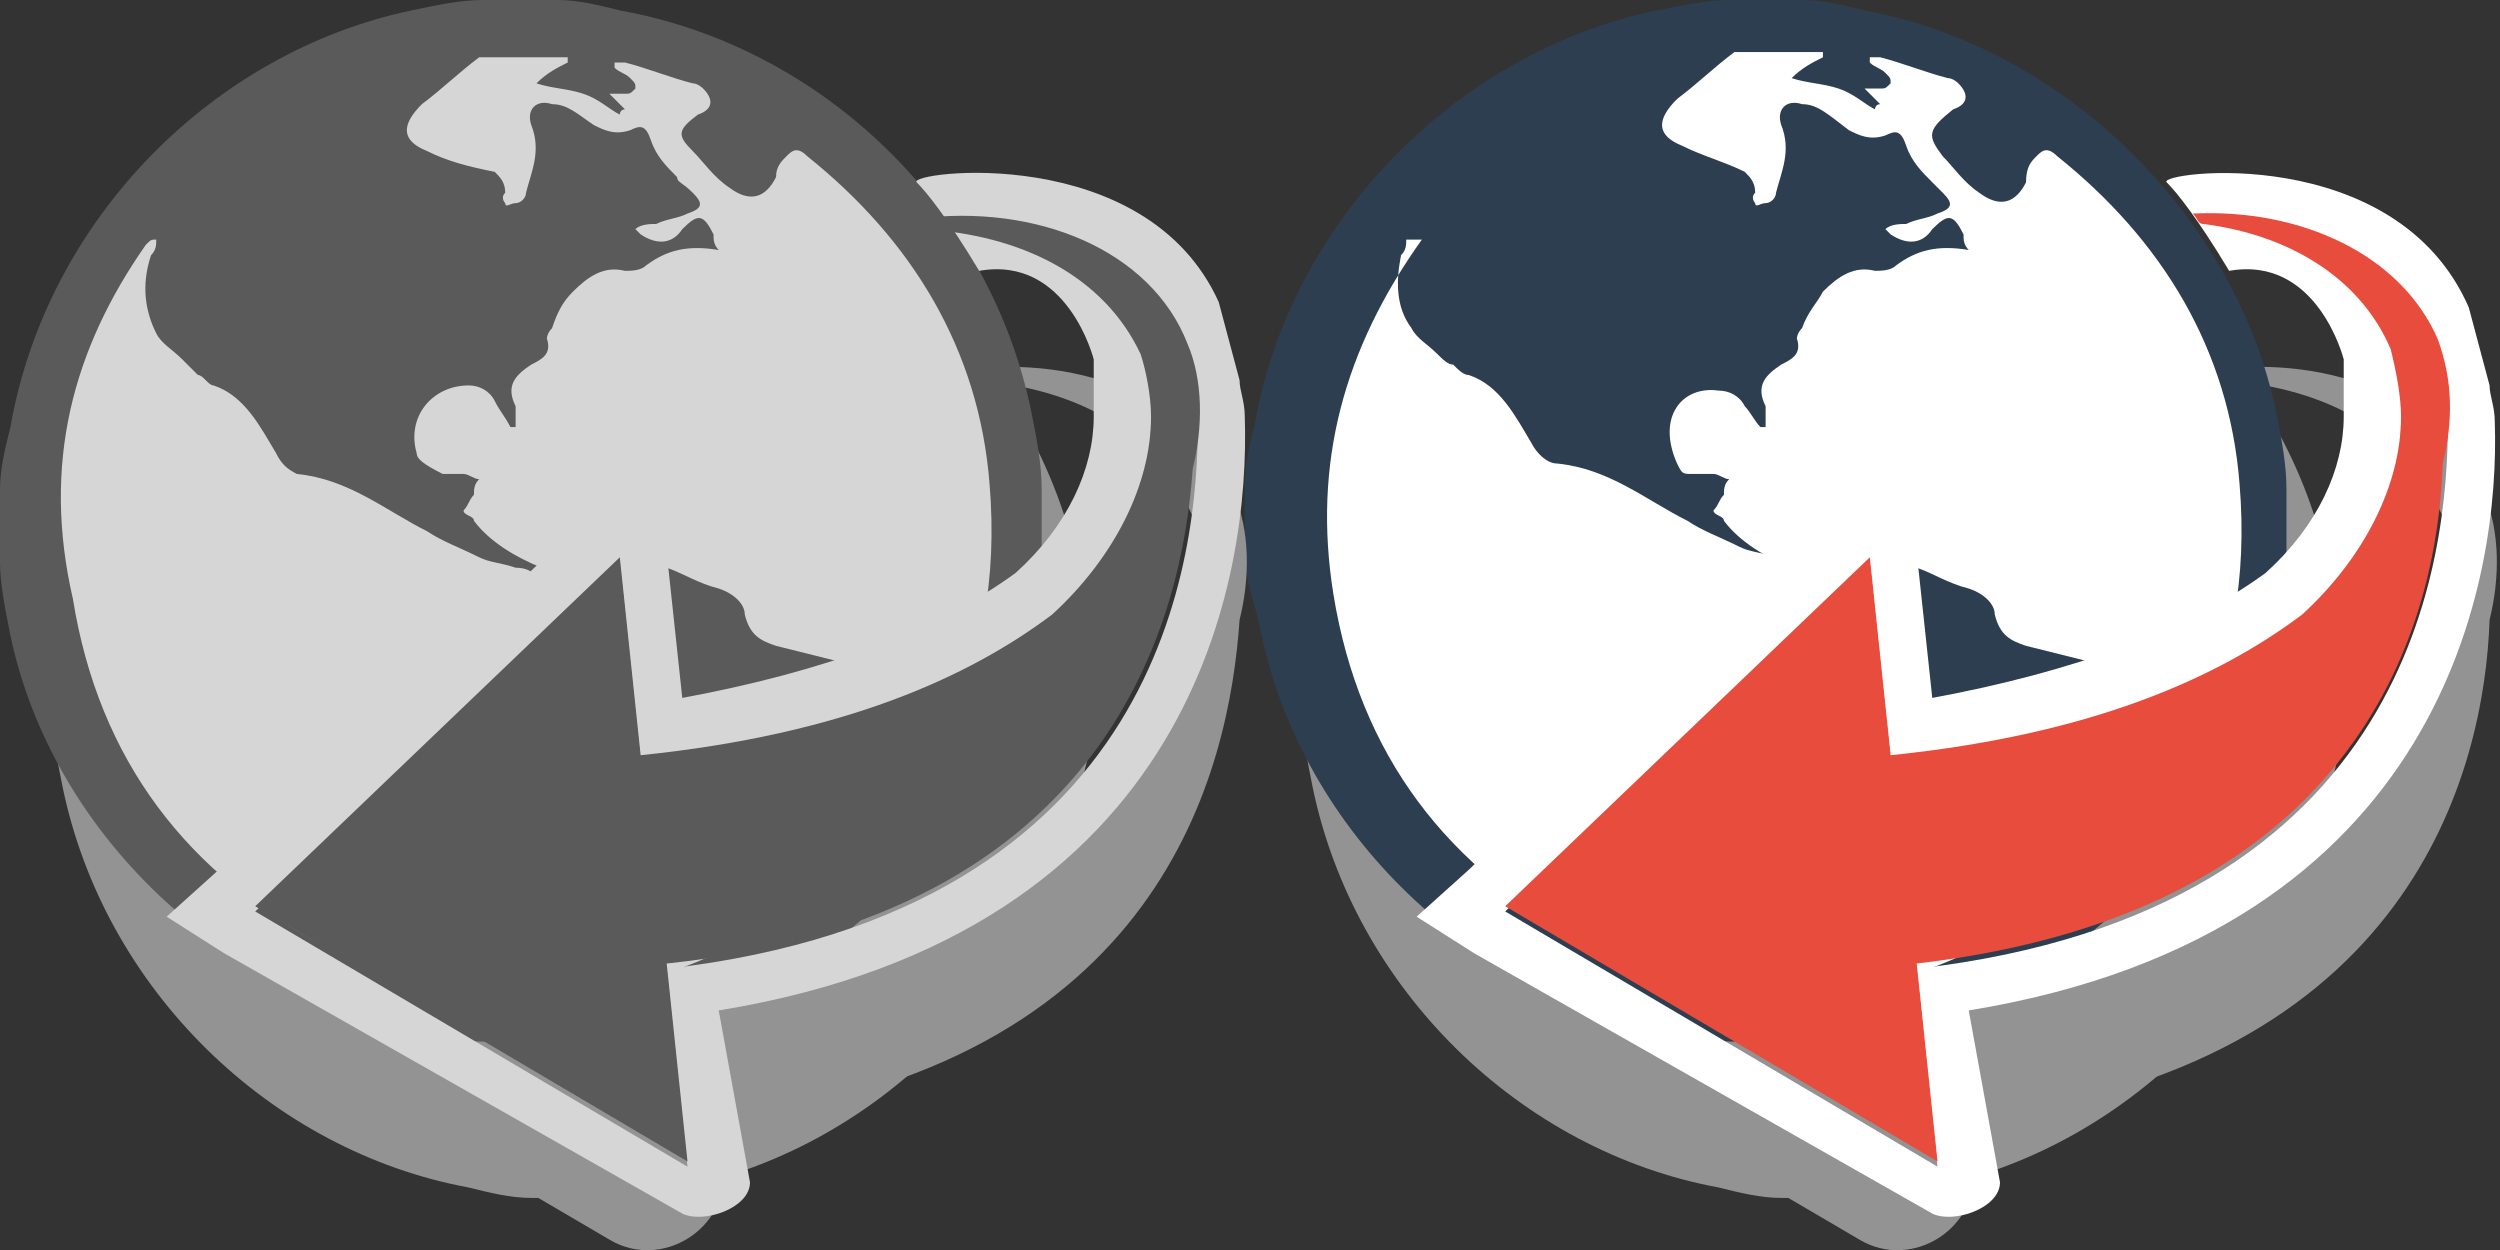 <svg xmlns="http://www.w3.org/2000/svg" viewBox="0 0 48 24" enable-background="new 0 0 48 24"><rect x="0" y="0" width="48" height="24" fill="#333333" stroke="none"/><symbol viewBox="-12 -12 24 24"><path fill="none" stroke="#5a5a5a" stroke-width="2" stroke-miterlimit="10" d="M10,8.6C7,10.1,3.6,11,0,11s-7-0.9-10-2.4"/><path fill="none" stroke="#5a5a5a" stroke-width="2" stroke-miterlimit="10" d="M8.5,6C6,7.3,3.1,8,0,8s-6-0.7-8.5-2"/><path fill="none" stroke="#5a5a5a" stroke-width="2" stroke-miterlimit="10" d="m-6.5 2.5c2 .9 4.2 1.5 6.5 1.5 2.3 0 4.5-.6 6.5-1.5"/></symbol><g fill="#939393"><path d="m35.6 23c-.5 0-.9 0-1.4 0-.4 0-.8-.1-1.2-.2-3.8-.7-7-3.8-7.8-7.7-.1-.5-.2-1-.2-1.5 0-.5 0-.9 0-1.4 0-.4.1-.8.2-1.2.7-3.8 3.8-7 7.6-7.8.5-.1 1-.2 1.4-.2.5 0 .9 0 1.4 0 .4 0 .8.1 1.2.2 3.8.7 7.1 3.8 7.9 7.7.1.5.3 1 .3 1.4 0 .5 0 .9 0 1.4 0 .4-.1.8-.2 1.2-.7 3.8-3.8 7.1-7.7 7.9-.5.1-1 .2-1.5.2"/><path d="m47.8 11.9c.2-.8.2-1.7-.1-2.4-.7-1.8-2.9-2.7-5.2-2.4 0 0 .1.1.1.2 1.9.1 3.5.9 4.2 2.4.2.4.3.8.3 1.3 0 1.3-.7 2.7-1.9 3.8-1.6 1.2-4 2.3-7.9 2.7l-.4-3.8-7 6.7 5.8 3.4c1 .6 2.3-.2 2.2-1.4l-.1-.9c8.5-1 9.9-6.7 10-9.6"/></g><path fill="#2c3e50" d="m34.7 20c-.5 0-.9 0-1.4 0-.4 0-.8-.1-1.2-.2-3.8-.7-7.1-3.8-7.9-7.7-.1-.5-.3-1-.3-1.4 0-.5 0-.9 0-1.4 0-.4.1-.8.2-1.2.7-3.9 3.9-7.1 7.7-7.9.5-.1 1-.2 1.4-.2.5 0 .9 0 1.4 0 .4 0 .8.1 1.2.2 3.8.7 7.1 3.9 7.9 7.7.1.5.2 1 .2 1.5 0 .5 0 .9 0 1.4 0 .4-.1.8-.2 1.2-.7 3.8-3.8 7.1-7.7 7.9-.3 0-.8.1-1.3.1"/><g fill="#fff"><path d="m37.8 4.8c-.1-.1-.1-.2-.1-.3-.2-.4-.3-.4-.6-.1-.2.3-.5.3-.8.1 0 0-.1-.1-.1-.1.1-.1.3-.1.4-.1.2-.1.4-.1.6-.2.3-.1.3-.2.1-.4-.1-.1-.2-.2-.2-.2-.2-.2-.4-.4-.5-.7-.1-.3-.2-.3-.4-.2-.3.1-.5 0-.7-.1-.4-.3-.6-.5-.9-.5-.3-.1-.5.1-.4.4.2.5 0 .9-.1 1.3 0 .1-.1.2-.2.2-.1 0-.2.1-.2 0 0 0-.1-.1 0-.2 0-.2-.1-.3-.2-.4-.4-.2-.8-.3-1.2-.5-.5-.2-.5-.5-.1-.9.4-.3.7-.6 1.1-.9 0 0 .1 0 .1 0 .5 0 1 0 1.6 0 0 0 0 0 0 .1-.2.1-.4.2-.6.4.3.1.6.1.9.2.3.1.5.3.7.4 0 0 0-.1.1-.1-.1-.1-.2-.2-.3-.3.1 0 .2 0 .3 0 .1 0 .1 0 .2-.1 0-.1 0-.1-.1-.2-.1-.1-.2-.1-.3-.2 0 0 0 0 0-.1.1 0 .1 0 .2 0 .4.1.9.3 1.3.4.1 0 .2.1.2.1.2.2.2.4-.1.5-.5.4-.5.5-.2.9.2.2.4.5.7.7.4.3.7.2.9-.2 0-.3.1-.4.2-.5.1-.1.2-.2.4 0 2 1.6 3.3 3.7 3.5 6.3.3 3.6-1.2 6.4-4.2 8.4-.9.6-1.8 1-2.9 1.2.2-.3.3-.6.5-.9 0 0 .1-.1.1-.1 0-.2.2-.2.3-.2.1 0 .2 0 .3-.1.1-.1.2-.2.3-.3.3.1.4-.2.6-.4.2-.3.4-.6.7-.9.1-.1.2-.2.3-.3.3-.1.6-.4.8-.7.1-.1.1-.3.1-.4 0-.3.1-.6.4-.8.1 0 .1-.1.1-.2.3-.4.2-.8-.3-.9-.4-.1-.8-.2-1.2-.3-.3-.1-.5-.2-.6-.6 0-.2-.2-.4-.5-.5-.4-.1-.7-.3-1-.4-.5-.3-1.1-.4-1.7-.4-.2 0-.4.1-.5.3 0 .1-.2.1-.2.1-.5-.2-1-.5-1.3-.9 0-.1-.2-.1-.2-.2.1-.1.1-.2.2-.3 0-.1 0-.2.1-.3-.1 0-.2-.1-.3-.1-.1 0-.3 0-.4 0-.2 0-.2 0-.3-.2-.4-.9.1-1.5.8-1.4.2 0 .4.1.5.3.1.1.2.3.3.4 0 0 .1 0 .1 0 0-.1 0-.3 0-.4-.2-.4 0-.6.3-.8.2-.1.4-.2.3-.5 0 0 0-.1.1-.2.1-.3.3-.5.4-.7.3-.3.6-.5 1-.4.1 0 .3 0 .4-.1.4-.3.8-.4 1.4-.3"/><path d="m27 4.6c0 .1 0 .2-.1.3-.1.5-.1 1 .2 1.4.1.2.3.3.5.5.1.1.2.2.3.2.1.1.2.2.3.2.6.2.9.8 1.2 1.3.1.2.3.4.5.4 1 .1 1.7.7 2.5 1.1.3.2.6.3 1 .5.2.1.4.1.7.2.4 0 .6.3.3.7-.2.3-.2.5-.3.9-.1.4.1.6.3.9.3.4.6.8 1 1.1.2.2.3.4.3.7-.1.8-.1 1.7-.4 2.5-.1.2 0 .4 0 .5 0 .2 0 .4 0 .6 0 .2-.1.3-.4.4-1.6.1-3-.2-4.4-.9-2.7-1.4-4.4-3.6-4.9-6.7-.4-2.5.2-4.7 1.7-6.8-.4 0-.4 0-.3 0"/><path d="m46.9 7.7c0 .1.1.3.1.4 0 2.5-.6 9.4-10.2 10.5l.4 3.8-8.3-4.9 7-6.7.4 3.8c3.9-.4 6.3-1.5 7.9-2.7 1.2-1.1 1.9-2.5 1.9-3.8 0 0 .1 0 .1 0 .2-.1.5-.2.7-.4m-5.3-4.2c.2.2.6.7 1.2 1.7 1.7-.3 2.2 1.7 2.2 1.7v1.1c0 1-.5 2.1-1.5 3-1.5 1.1-3.7 1.9-6.4 2.4l-.3-2.8-.2-2-1.4 1.4-7 6.7-1 .9 1.1.7 8.8 5c.4.2 1.3-.1 1.3-.6l-.6-3.3c9.2-1.5 10.2-8.4 10.1-11.3 0-.3-.1-.5-.1-.7l-.4-1.5c-1.4-3.2-6-2.6-5.8-2.4z"/></g><path fill="#e74c3c" d="m46.8 6.5c-.7-1.6-2.6-2.5-4.7-2.4.1.1.1.2.2.2 1.6.2 3 1 3.6 2.4.1.4.2.9.2 1.3 0 1.3-.7 2.7-1.9 3.8-1.6 1.2-4 2.3-7.9 2.7l-.4-3.8-7 6.7 8.3 4.9-.4-3.8c8.6-1 10-6.6 10.1-9.6.2-.8.2-1.6-.1-2.4"/><g fill="#939393"><path d="m11.6 23c-.5 0-.9 0-1.4 0-.4 0-.8-.1-1.2-.2-3.8-.7-7-3.8-7.8-7.7-.1-.5-.2-1-.2-1.5 0-.5 0-.9 0-1.4 0-.4.1-.8.2-1.2.7-3.8 3.8-7 7.6-7.8.5-.1 1-.2 1.4-.2.5 0 .9 0 1.4 0 .4 0 .8.1 1.2.2 3.8.7 7.1 3.8 7.9 7.7.1.5.3 1 .3 1.4 0 .5 0 .9 0 1.4 0 .4-.1.8-.2 1.2-.7 3.8-3.8 7.1-7.7 7.9-.5.1-1 .2-1.5.2"/><path d="m23.8 11.9c.2-.8.2-1.7-.1-2.4-.7-1.8-2.9-2.7-5.2-2.4 0 0 .1.1.1.2 1.9.1 3.5.9 4.2 2.4.2.4.3.8.3 1.3 0 1.3-.7 2.7-1.9 3.8-1.6 1.2-4 2.3-7.9 2.7l-.4-3.8-7 6.7 5.8 3.4c1 .6 2.3-.2 2.2-1.4l-.1-.9c8.5-1 9.8-6.7 10-9.6"/></g><path fill="#5a5a5a" d="m10.7 20c-.5 0-.9 0-1.4 0-.4 0-.8-.1-1.2-.2-3.8-.7-7.1-3.8-7.9-7.6-.1-.5-.2-1-.2-1.4 0-.5 0-.9 0-1.4 0-.4.1-.8.2-1.2.7-4 3.9-7.2 7.7-8 .5-.1.9-.2 1.4-.2.5 0 .9 0 1.4 0 .4 0 .8.1 1.2.2 3.9.7 7.1 3.8 7.9 7.7.1.5.2 1 .2 1.5 0 .5 0 .9 0 1.4 0 .4-.1.8-.2 1.2-.7 3.8-3.8 7.1-7.7 7.9-.4 0-.9.1-1.4.1"/><g fill="#d6d6d6"><path d="m13.8 4.8c-.1-.1-.1-.2-.1-.3-.2-.4-.3-.4-.6-.1-.2.3-.5.3-.8.1 0 0-.1-.1-.1-.1.1-.1.3-.1.4-.1.2-.1.4-.1.6-.2.3-.1.3-.2.1-.4-.2-.2-.3-.2-.3-.3-.2-.2-.4-.4-.5-.7-.1-.3-.2-.3-.4-.2-.3.1-.5 0-.7-.1-.3-.2-.5-.4-.8-.4-.3-.1-.5.1-.4.4.2.5 0 .9-.1 1.3 0 .1-.1.2-.2.2-.1 0-.2.1-.2 0 0 0-.1-.1 0-.2 0-.2-.1-.3-.2-.4-.5-.1-.9-.2-1.3-.4-.5-.2-.5-.5-.1-.9.4-.3.7-.6 1.1-.9 0 0 .1 0 .1 0 .5 0 1 0 1.6 0 0 0 0 0 0 .1-.2.1-.4.2-.6.4.3.1.6.1.9.2.3.1.5.3.7.4 0 0 0-.1.1-.1-.1-.1-.2-.2-.3-.3.1 0 .2 0 .3 0 .1 0 .1 0 .2-.1 0-.1 0-.1-.1-.2-.1-.1-.2-.1-.3-.2 0 0 0 0 0-.1.1 0 .1 0 .2 0 .4.1.9.3 1.3.4.1 0 .2.1.2.1.2.2.2.4-.1.5-.4.3-.4.4-.1.7.2.2.4.5.7.7.4.3.7.2.9-.2 0-.2.1-.3.2-.4.1-.1.2-.2.4 0 2 1.6 3.3 3.7 3.5 6.3.3 3.6-1.2 6.4-4.2 8.4-.9.6-1.8 1-2.9 1.2.2-.3.3-.6.5-.9 0 0 .1-.1.1-.1 0-.2.2-.2.3-.2.1 0 .2 0 .3-.1.1-.1.2-.2.3-.3.3.1.4-.2.6-.4.2-.3.4-.6.7-.9.1-.1.2-.2.3-.3.3-.1.6-.4.8-.7.1-.1.1-.3.1-.4 0-.3.1-.6.4-.8.1 0 .1-.1.1-.2.3-.4.2-.8-.3-.9-.4-.1-.8-.2-1.2-.3-.3-.1-.5-.2-.6-.6 0-.2-.2-.4-.5-.5-.4-.1-.7-.3-1-.4-.5-.3-1.1-.4-1.7-.4-.2 0-.4.1-.5.3 0 .1-.2.1-.2.1-.5-.2-1-.5-1.3-.9 0-.1-.2-.1-.2-.2.1-.1.1-.2.2-.3 0-.1 0-.2.1-.3-.1 0-.2-.1-.3-.1-.1 0-.3 0-.4 0-.4-.2-.5-.3-.5-.4-.2-.7.3-1.3 1-1.3.2 0 .4.1.5.3.1.2.2.3.3.5 0 0 .1 0 .1 0 0-.1 0-.3 0-.4-.2-.4 0-.6.3-.8.2-.1.4-.2.3-.5 0 0 0-.1.1-.2.1-.3.2-.5.4-.7.3-.3.6-.5 1-.4.1 0 .3 0 .4-.1.4-.3.8-.4 1.4-.3"/><path d="m3 4.6c0 .1 0 .2-.1.3-.2.6-.1 1.1.1 1.5.1.2.3.3.5.5.1.1.2.2.3.3.1 0 .2.2.3.2.6.2.9.8 1.2 1.3.1.2.2.3.4.4 1 .1 1.7.7 2.5 1.1.3.2.6.3 1 .5.2.1.4.1.7.2.4 0 .6.3.3.7-.2.2-.3.4-.3.8-.1.4.1.6.3.9.3.4.6.8 1 1.1.2.2.3.4.3.7-.1.8-.1 1.7-.4 2.5-.1.2 0 .4 0 .5 0 .2 0 .4 0 .6 0 .2-.1.3-.4.4-1.6.1-3-.2-4.4-.9-2.7-1.4-4.4-3.6-4.9-6.7-.6-2.6 0-4.8 1.4-6.8.1-.1.1-.1.2-.1"/><path d="m22.9 7.7c0 .1.1.3.1.4 0 2.5-.6 9.4-10.2 10.5l.4 3.8-8.3-4.9 7-6.7.4 3.8c3.9-.4 6.3-1.5 7.9-2.7 1.2-1.1 1.9-2.5 1.9-3.8 0 0 .1 0 .1 0 .2-.1.5-.2.7-.4m-5.3-4.2c.2.2.6.7 1.2 1.7 1.7-.3 2.2 1.7 2.2 1.7v1.1c0 1-.5 2.1-1.5 3-1.5 1.1-3.7 1.9-6.4 2.4l-.3-2.8-.2-2-1.4 1.4-7 6.7-1 .9 1.1.7 8.8 5c.4.2 1.3-.1 1.3-.6l-.6-3.3c9.2-1.5 10.2-8.4 10.1-11.4 0-.3-.1-.5-.1-.7l-.4-1.5c-1.4-3.1-6-2.5-5.8-2.3z"/></g><path fill="#5a5a5a" d="m22.9 9c.2-.8.2-1.7-.1-2.4-.7-1.8-2.9-2.7-5.2-2.4 0 0 .1.1.1.2 1.9.1 3.5.9 4.2 2.4.1.3.2.8.2 1.2 0 1.3-.7 2.7-1.9 3.8-1.6 1.2-4 2.3-7.9 2.7l-.4-3.8-7 6.7 8.3 4.9-.4-3.8c8.5-.9 9.9-6.6 10.1-9.5"/></svg>